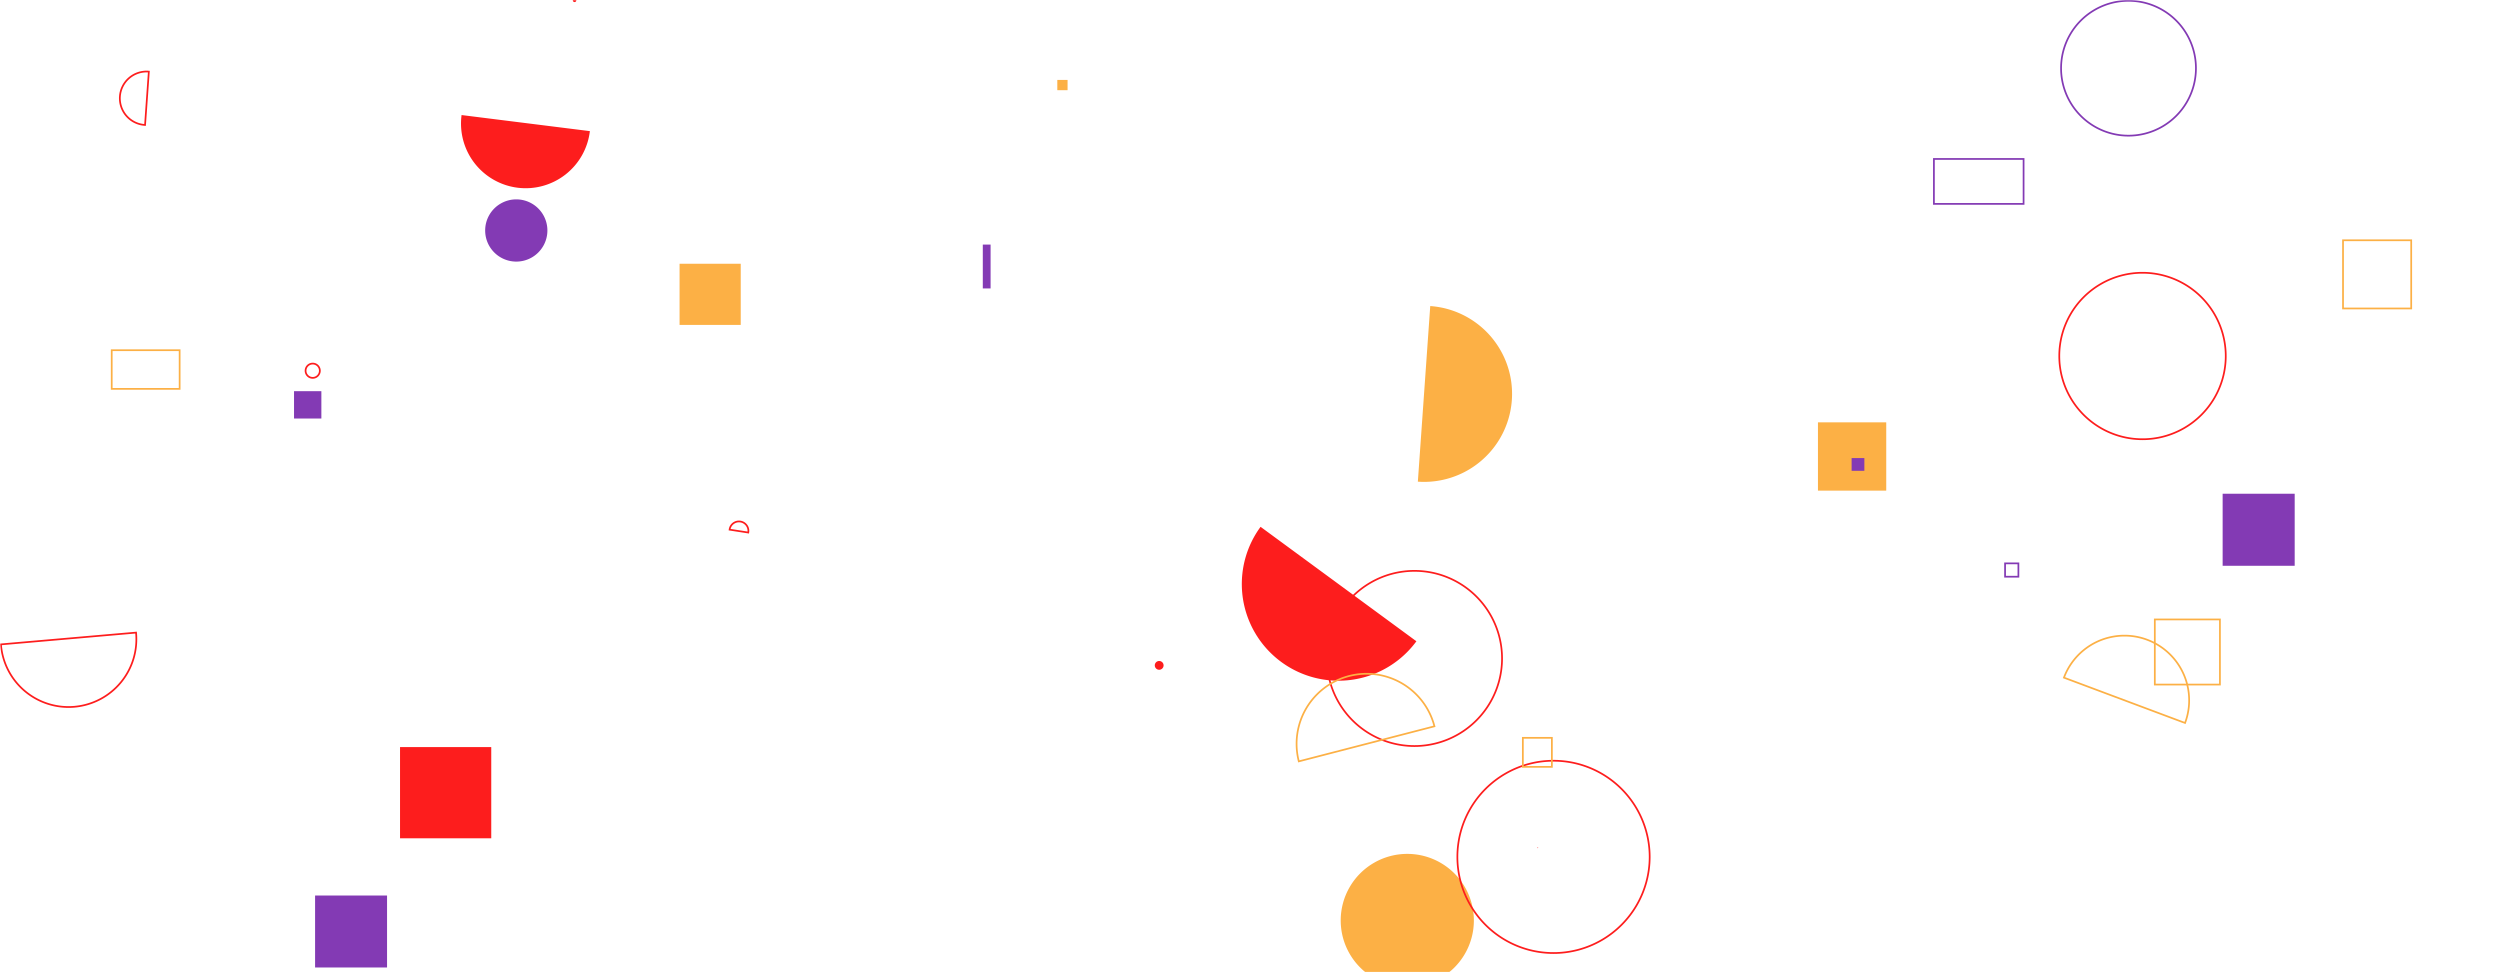 <svg xmlns="http://www.w3.org/2000/svg" version="1.1" xmlns:xlink="http://www.w3.org/1999/xlink" xmlns:svgjs="http://svgjs.com/svgjs" width="1440" height="560" preserveAspectRatio="none" viewBox="0 0 1440 560"><g mask="url(&quot;#SvgjsMask1007&quot;)" fill="none"><path d="M181.49 515.82L222.94 515.82L222.94 557.27L181.49 557.27z" fill="rgba(131, 58, 180, 1)"></path><path d="M265.87 66.27a37.24 37.24 0 1 0 73.9 9.26z" fill="rgba(253, 29, 29, 1)"></path><path d="M85.73 41.26a15.4 15.4 0 1 0-2.18 30.72z" stroke="rgba(253, 29, 29, 1)"></path><path d="M176.01 213.54 a4.11 4.11 0 1 0 8.22 0 a4.11 4.11 0 1 0 -8.22 0z" stroke="rgba(253, 29, 29, 1)"></path><path d="M329.94 0.18 a1.01 1.01 0 1 0 2.02 0 a1.01 1.01 0 1 0 -2.02 0z" fill="rgba(253, 29, 29, 1)"></path><path d="M772.25 530.19 a38.35 38.35 0 1 0 76.7 0 a38.35 38.35 0 1 0 -76.7 0z" fill="rgba(252, 176, 69, 1)"></path><path d="M1047.14 243.27L1086.47 243.27L1086.47 282.6L1047.14 282.6z" fill="rgba(252, 176, 69, 1)"></path><path d="M885.73 488.57a0.28 0.28 0 1 0-0.16-0.53z" fill="rgba(253, 29, 29, 1)"></path><path d="M279.46 132.76 a17.92 17.92 0 1 0 35.84 0 a17.92 17.92 0 1 0 -35.84 0z" fill="rgba(131, 58, 180, 1)"></path><path d="M1241.17 356.8L1278.68 356.8L1278.68 394.31L1241.17 394.31z" stroke="rgba(252, 176, 69, 1)"></path><path d="M764.28 379.27 a50.45 50.45 0 1 0 100.9 0 a50.45 50.45 0 1 0 -100.9 0z" stroke="rgba(253, 29, 29, 1)"></path><path d="M609.01 46.04L614.92 46.04L614.92 51.95L609.01 51.95z" fill="rgba(252, 176, 69, 1)"></path><path d="M1258.59 416.43a37.24 37.24 0 1 0-69.76-26.11z" stroke="rgba(252, 176, 69, 1)"></path><path d="M0.54 371.17a39.06 39.06 0 1 0 77.82-6.79z" stroke="rgba(253, 29, 29, 1)"></path><path d="M665.16 383.26 a2.53 2.53 0 1 0 5.06 0 a2.53 2.53 0 1 0 -5.06 0z" fill="rgba(253, 29, 29, 1)"></path><path d="M64.35 201.72L103.47 201.72L103.47 223.99L64.35 223.99z" stroke="rgba(252, 176, 69, 1)"></path><path d="M431 306.74a5.44 5.44 0 1 0-10.75-1.66z" stroke="rgba(253, 29, 29, 1)"></path><path d="M1154.92 324.5L1162.6 324.5L1162.6 332.18L1154.92 332.18z" stroke="rgba(131, 58, 180, 1)"></path><path d="M169.36 225.32L185.11 225.32L185.11 241.07L169.36 241.07z" fill="rgba(131, 58, 180, 1)"></path><path d="M391.43 151.92L426.66 151.92L426.66 187.15L391.43 187.15z" fill="rgba(252, 176, 69, 1)"></path><path d="M1280.24 284.39L1321.74 284.39L1321.74 325.89L1280.24 325.89z" fill="rgba(131, 58, 180, 1)"></path><path d="M726.09 303.45a55.68 55.68 0 1 0 89.76 65.92z" fill="rgba(253, 29, 29, 1)"></path><path d="M230.42 430.32L282.96 430.32L282.96 482.86L230.42 482.86z" fill="rgba(253, 29, 29, 1)"></path><path d="M826.24 418.35a40.34 40.34 0 1 0-78.12 20.2z" stroke="rgba(252, 176, 69, 1)"></path><path d="M1187.18 39.3 a38.84 38.84 0 1 0 77.68 0 a38.84 38.84 0 1 0 -77.68 0z" stroke="rgba(131, 58, 180, 1)"></path><path d="M1186.15 205.06 a47.94 47.94 0 1 0 95.88 0 a47.94 47.94 0 1 0 -95.88 0z" stroke="rgba(253, 29, 29, 1)"></path><path d="M839.45 493.57 a55.38 55.38 0 1 0 110.76 0 a55.38 55.38 0 1 0 -110.76 0z" stroke="rgba(253, 29, 29, 1)"></path><path d="M877.16 424.99L893.88 424.99L893.88 441.71L877.16 441.71z" stroke="rgba(252, 176, 69, 1)"></path><path d="M1349.58 138.4L1388.86 138.4L1388.86 177.68L1349.58 177.68z" stroke="rgba(252, 176, 69, 1)"></path><path d="M566.09 140.88L570.58 140.88L570.58 166.14L566.09 166.14z" fill="rgba(131, 58, 180, 1)"></path><path d="M1066.53 263.85L1073.87 263.85L1073.87 271.19L1066.53 271.19z" fill="rgba(131, 58, 180, 1)"></path><path d="M816.68 277.44a50.7 50.7 0 1 0 7.14-101.15z" fill="rgba(252, 176, 69, 1)"></path><path d="M1113.93 91.56L1165.58 91.56L1165.58 117.44L1113.93 117.44z" stroke="rgba(131, 58, 180, 1)"></path></g><defs><mask id="SvgjsMask1007"><rect width="1440" height="560" fill="#ffffff"></rect></mask></defs></svg>